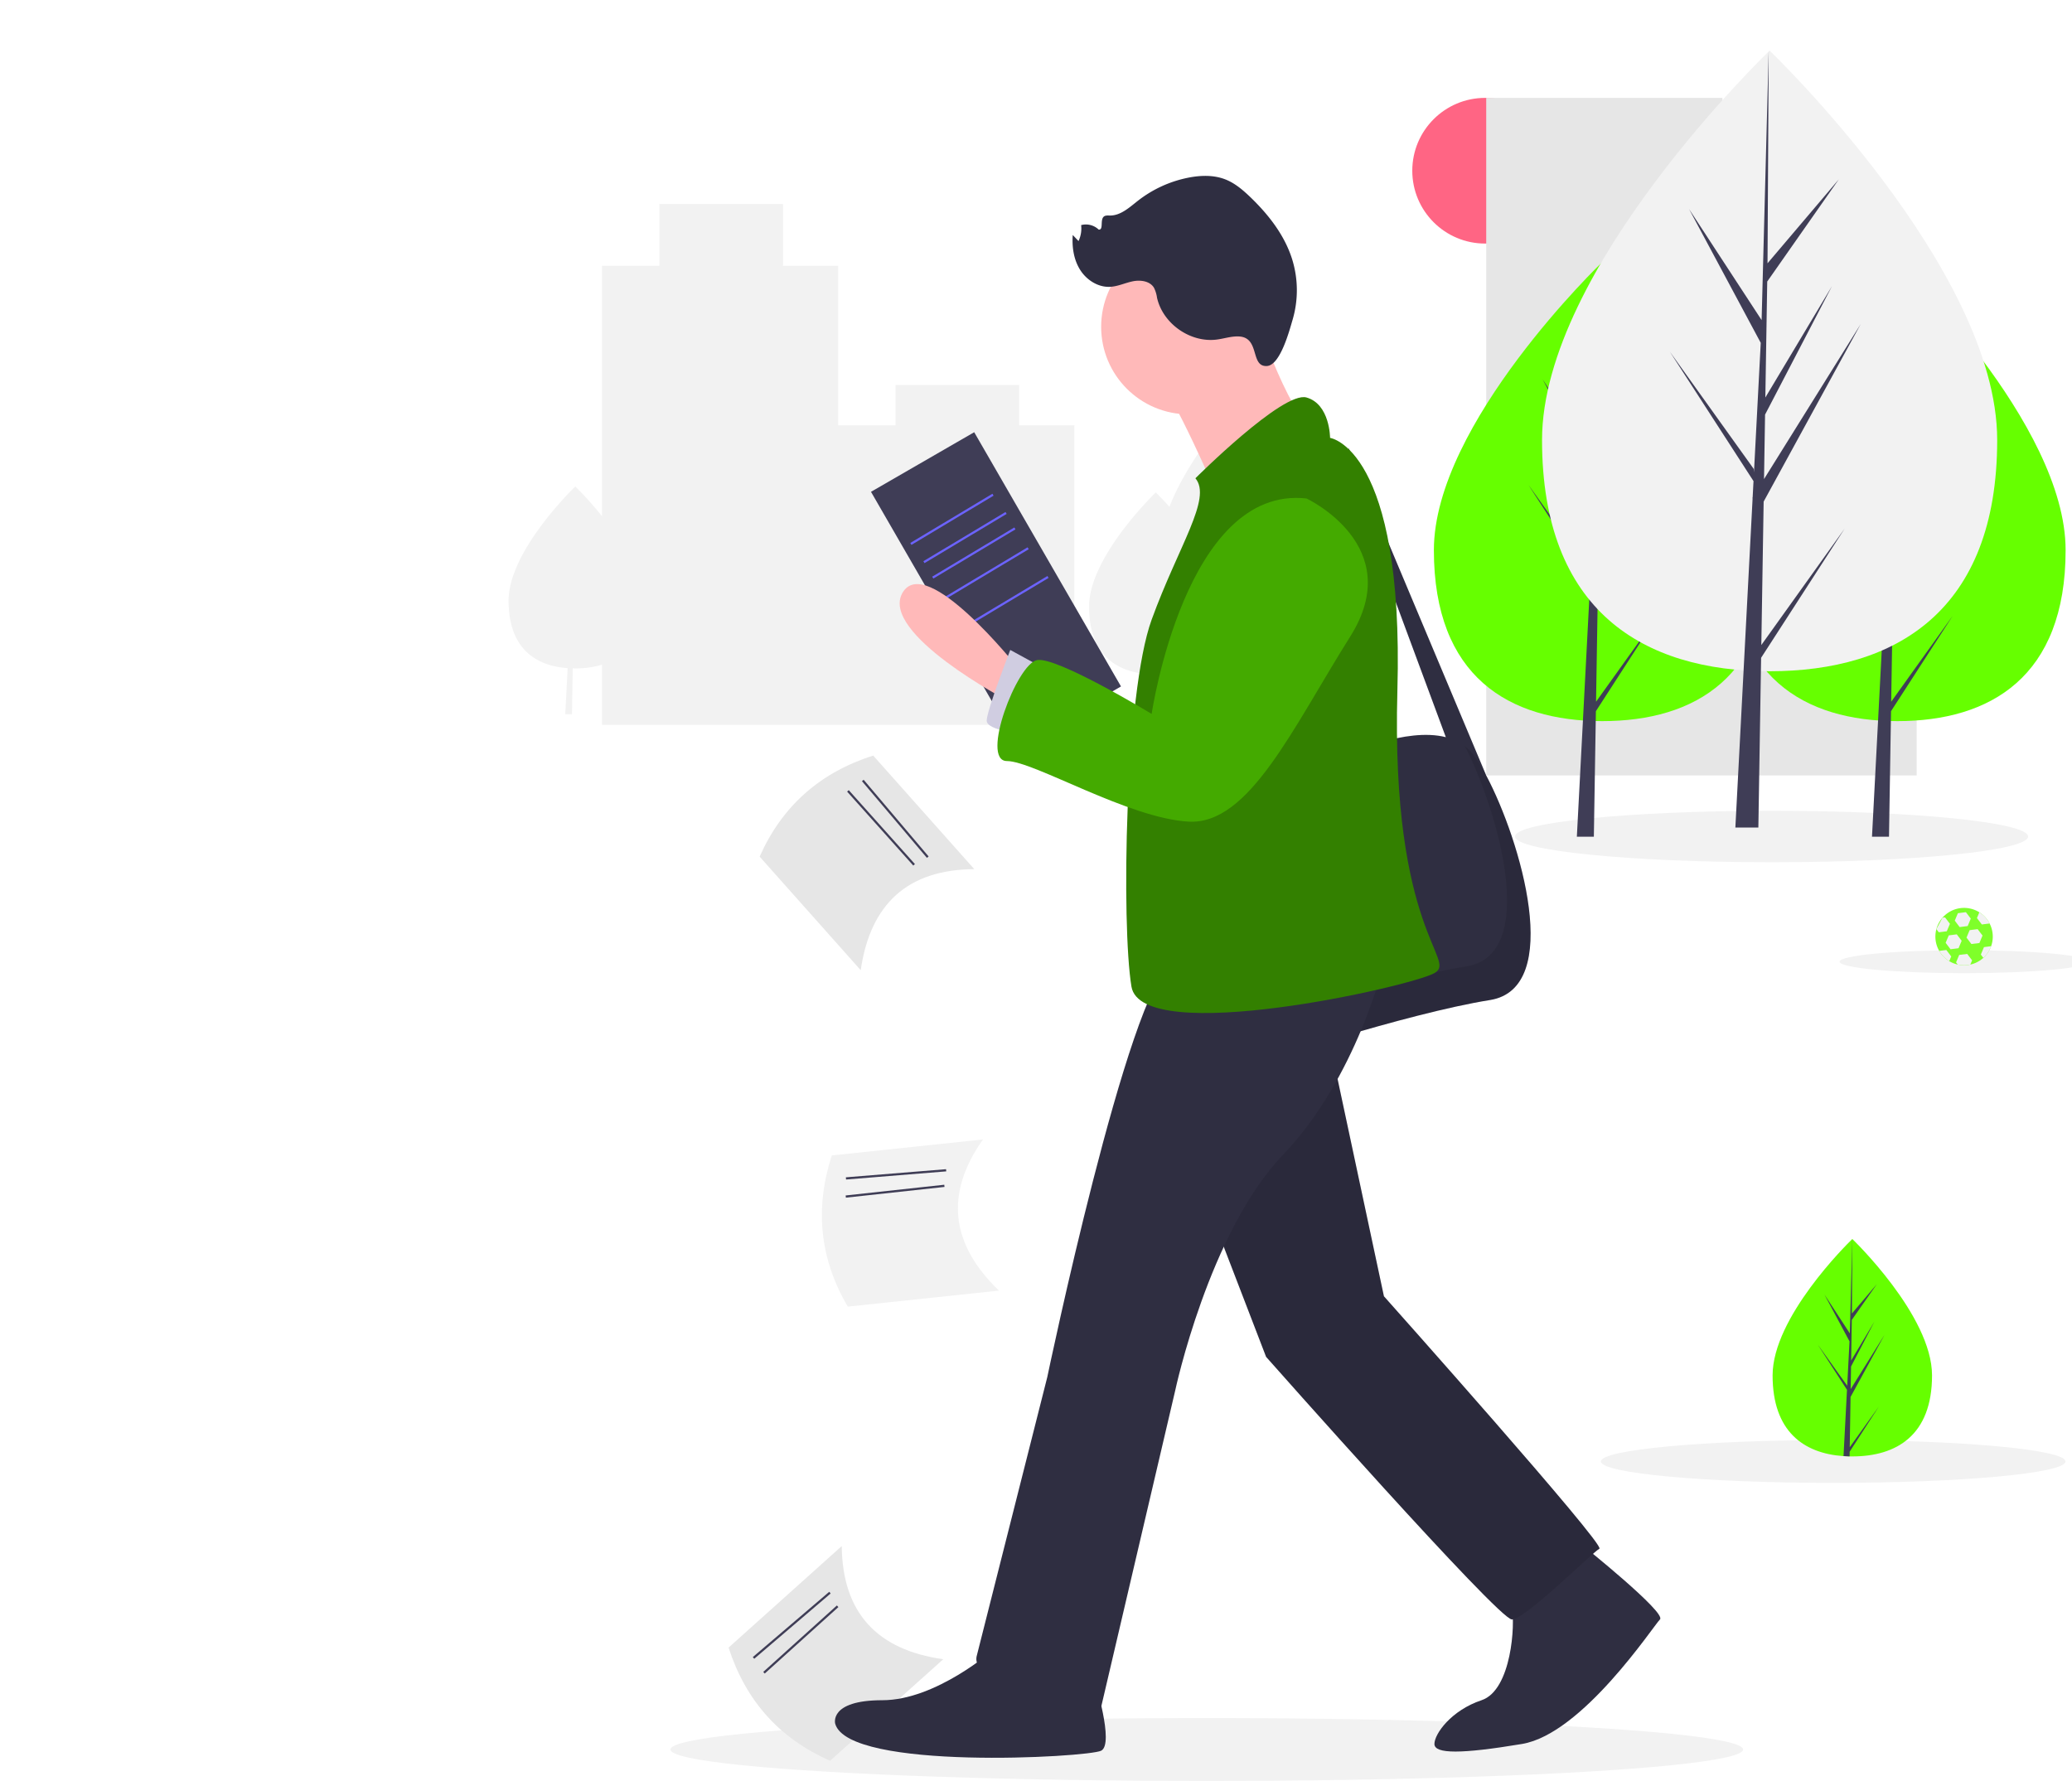 <?xml version="1.0" encoding="UTF-8" standalone="no"?>
<svg
   xmlns:dc="http://purl.org/dc/elements/1.1/"
   xmlns:cc="http://creativecommons.org/ns#"
   xmlns:rdf="http://www.w3.org/1999/02/22-rdf-syntax-ns#"
   xmlns:svg="http://www.w3.org/2000/svg"
   xmlns="http://www.w3.org/2000/svg"
   xmlns:sodipodi="http://sodipodi.sourceforge.net/DTD/sodipodi-0.dtd"
   xmlns:inkscape="http://www.inkscape.org/namespaces/inkscape"
   id="a07b0c17-3700-4c07-9cd3-d5e614437a2a"
   data-name="Layer 1"
   width="938.747"
   height="806.925"
   viewBox="0 0 938.747 806.925"
   version="1.1"
   sodipodi:docname="undraw_absorbed_in_xahs.svg"
   inkscape:version="0.92.4 (5da689c313, 2019-01-14)">
  <defs
     id="defs566" />
  <sodipodi:namedview
     pagecolor="#ffffff"
     bordercolor="#666666"
     borderopacity="1"
     objecttolerance="10"
     gridtolerance="10"
     guidetolerance="10"
     inkscape:pageopacity="0"
     inkscape:pageshadow="2"
     inkscape:window-width="1366"
     inkscape:window-height="706"
     id="namedview564"
     showgrid="false"
     inkscape:zoom="0.82722584"
     inkscape:cx="396.6583"
     inkscape:cy="483.06514"
     inkscape:window-x="-8"
     inkscape:window-y="-8"
     inkscape:window-maximized="1"
     inkscape:current-layer="a07b0c17-3700-4c07-9cd3-d5e614437a2a" />
  <title
     id="title445">absorbed in</title>
  <path
     d="M702.265,217.542s-.068.065-.186.18l.001-.18-.005.183c-2.529,2.46-30.692,30.249-41.618,58.435-3.627-4.035-6.192-6.497-6.192-6.497s-.044.043-.122.118l.001-.118-.003.12c-2.061,2.004-30.096,29.67-30.096,51.593,0,21.166,11.703,29.52,26.766,30.586l-1.093,20.878h3.052l.338-20.772c.384.009.769.014,1.157.014,11.13,0,20.849-3.542,26.093-12.647a53.912,53.912,0,0,0,16.637,3.671l-1.667,31.855h4.657l.515-31.692c.586.013,1.174.022,1.766.022,25.465,0,46.108-12.125,46.108-46.85S702.265,217.542,702.265,217.542Z"
     transform="translate(-130.627 -46.538)"
     fill="#f2f2f2"
     id="path451" />
  <path
     d="M592.373,239.233V220.962h-56v18.271h-26V166.962h-25v-28h-56v28h-26V280.418A154.532,154.532,0,0,0,391.265,266.962s-.045.043-.122.118l.001-.118-.003.12c-2.061,2.004-30.096,29.67-30.096,51.593,0,21.166,11.703,29.52,26.766,30.586l-1.093,20.878h3.053l.337-20.772c.384.009.769.014,1.157.014a40.127,40.127,0,0,0,12.108-1.711v27.291h214V239.233Z"
     transform="translate(-130.627 -46.538)"
     fill="#f2f2f2"
     id="path453" />
  <ellipse
     cx="546.747"
     cy="792.675"
     rx="243"
     ry="14.25"
     fill="#f2f2f2"
     id="ellipse503" />
  <path
     d="M557.987,798.313,506.72,844.31c-22.987-10.08-38.249-27.233-45.996-51.267L511.99,747.046C512.313,777.269,527.963,794.08,557.987,798.313Z"
     transform="translate(-130.627 -46.538)"
     fill="#e6e6e6"
     id="path505" />
  <rect
     x="466.564"
     y="782.427"
     width="45.541"
     height="0.999"
     transform="translate(-521.851 458.831) rotate(-40.499)"
     fill="#3f3d56"
     id="rect507" />
  <rect
     x="470.975"
     y="788.876"
     width="44.944"
     height="0.999"
     transform="translate(-532.341 487.318) rotate(-42.059)"
     fill="#3f3d56"
     id="rect509" />
  <path
     d="M583.226,631.301l-68.494,7.248c-12.726-21.635-15.048-44.477-7.248-68.494l68.494-7.248C558.536,587.491,561.372,610.283,583.226,631.301Z"
     transform="translate(-130.627 -46.538)"
     fill="#f2f2f2"
     id="path511" />
  <rect
     x="513.828"
     y="578.116"
     width="45.541"
     height="0.999"
     transform="translate(-175.687 -1.22) rotate(-4.641)"
     fill="#3f3d56"
     id="rect513" />
  <rect
     x="513.681"
     y="585.752"
     width="44.944"
     height="0.999"
     transform="translate(-190.815 14.806) rotate(-6.201)"
     fill="#3f3d56"
     id="rect515" />
  <path
     d="M520.585,486.124l-45.789-51.453c10.173-22.946,27.387-38.139,51.453-45.789l45.789,51.453C541.814,440.536,524.94,456.118,520.585,486.124Z"
     transform="translate(-130.627 -46.538)"
     fill="#e6e6e6"
     id="path517" />
  <rect
     x="535.749"
     y="394.764"
     width="0.999"
     height="45.541"
     transform="translate(-273.431 399.014) rotate(-40.268)"
     fill="#3f3d56"
     id="rect519" />
  <rect
     x="529.284"
     y="399.149"
     width="0.999"
     height="44.944"
     transform="translate(-276.789 414.216) rotate(-41.827)"
     fill="#3f3d56"
     id="rect521" />
  <rect
     x="554.873"
     y="246.962"
     width="54"
     height="133"
     transform="translate(-209.402 286.395) rotate(-30)"
     fill="#3f3d56"
     id="rect523" />
  <rect
     x="540.222"
     y="281.329"
     width="43.382"
     height="1"
     transform="translate(-195.582 282.307) rotate(-30.925)"
     fill="#6c63ff"
     id="rect525" />
  <rect
     x="546.143"
     y="289.596"
     width="43.382"
     height="1"
     transform="translate(-198.988 286.525) rotate(-30.925)"
     fill="#6c63ff"
     id="rect527" />
  <rect
     x="550.143"
     y="296.596"
     width="43.382"
     height="1"
     transform="translate(-202.017 289.575) rotate(-30.925)"
     fill="#6c63ff"
     id="rect529" />
  <rect
     x="556.143"
     y="305.596"
     width="43.382"
     height="1"
     transform="translate(-205.789 293.938) rotate(-30.925)"
     fill="#6c63ff"
     id="rect531" />
  <rect
     x="565.143"
     y="318.596"
     width="43.382"
     height="1"
     transform="translate(-211.191 300.412) rotate(-30.925)"
     fill="#6c63ff"
     id="rect533" />
  <path
     d="M741.62,388.304s25.741-12.381,44.059-7.766L741.62,261.714V249.512l62.362,148.379h0c15.592,29.39,35.304,96.374,1.696,101.752-38.13,6.101-106.763,28.979-106.763,28.979L683.663,395.93Z"
     transform="translate(-130.627 -46.538)"
     fill="#2f2e41"
     id="path535" />
  <path
     d="M591.389,348.649s-41.18-51.856-51.856-33.554S587.48,364.183,587.48,364.183Z"
     transform="translate(-130.627 -46.538)"
     fill="#ffb9b9"
     id="path537" />
  <path
     d="M605.116,350.174l-16.777-9.151s-10.676,27.453-10.676,32.029,16.777,6.101,16.777,6.101Z"
     transform="translate(-130.627 -46.538)"
     fill="#d0cde1"
     id="path539" />
  <circle
     cx="538.547"
     cy="148.068"
     r="39.655"
     fill="#ffb9b9"
     id="circle541" />
  <path
     d="M699.677,190.03s16.777,50.331,28.979,53.382-47.281,25.928-47.281,25.928-18.302-42.705-27.453-53.382S699.677,190.03,699.677,190.03Z"
     transform="translate(-130.627 -46.538)"
     fill="#ffb9b9"
     id="path543" />
  <path
     d="M795.002,484.391c32.875-5.26,14.73-69.473-.671-99.78a20.195,20.195,0,0,1,3.721,3.693c15.252,19.827,45.756,105.238,7.626,111.339s-106.763,28.979-106.763,28.979l-2.075-18.052C716.451,504.273,765.102,489.175,795.002,484.391Z"
     transform="translate(-130.627 -46.538)"
     opacity="0.1"
     id="path545" />
  <path
     d="M847.62,746.723s38.13,30.504,35.079,33.554-35.079,51.856-62.533,56.432-39.655,4.576-39.655,0,7.626-15.252,21.353-19.827,15.252-35.079,13.727-41.18S847.62,746.723,847.62,746.723Z"
     transform="translate(-130.627 -46.538)"
     fill="#2f2e41"
     id="path547" />
  <path
     d="M733.231,519.47l24.403,114.389s100.662,112.864,97.612,114.389-33.554,32.029-39.655,32.029-111.339-118.965-111.339-118.965l-38.13-99.137Z"
     transform="translate(-130.627 -46.538)"
     fill="#2f2e41"
     id="path549" />
  <path
     d="M733.231,519.47l24.403,114.389s100.662,112.864,97.612,114.389-33.554,32.029-39.655,32.029-111.339-118.965-111.339-118.965l-38.13-99.137Z"
     transform="translate(-130.627 -46.538)"
     opacity="0.1"
     id="path551" />
  <path
     d="M757.634,482.866S745.433,534.722,711.879,569.801s-48.806,106.763-48.806,106.763L629.519,819.932s-59.482-7.626-56.432-22.878l32.029-126.591s36.604-175.397,56.432-187.598S757.634,482.866,757.634,482.866Z"
     transform="translate(-130.627 -46.538)"
     fill="#2f2e41"
     id="path553" />
  <path
     d="M626.468,807.731s9.151,28.979,3.05,32.029S515.13,848.911,509.029,827.558c0,0-3.05-10.676,21.353-10.676s50.331-22.878,50.331-22.878Z"
     transform="translate(-130.627 -46.538)"
     fill="#2f2e41"
     id="path555" />
  <path
     d="M672.224,263.239s39.655-39.655,50.331-36.605,10.676,18.302,10.676,18.302,33.554,4.576,30.504,114.389,27.453,122.015,16.777,128.116S647.821,520.995,643.245,493.542s-3.05-132.691,9.151-166.245S679.85,272.39,672.224,263.239Z"
     transform="translate(-130.627 -46.538)"
     fill="#575a89"
     id="path557"
     style="fill:#338000" />
  <path
     d="M722.555,272.39s45.756,21.353,19.827,62.533S696.627,420.333,669.174,418.808s-70.159-27.453-82.36-27.453,4.576-44.23,13.727-45.756,51.856,24.403,51.856,24.403S667.648,266.289,722.555,272.39Z"
     transform="translate(-130.627 -46.538)"
     fill="#575a89"
     id="path559"
     style="fill:#44aa00" />
  <path
     d="M692.05,198.987c-3.383-.202-6.686.941-10.045,1.387-12.019,1.596-24.522-7.126-27.176-18.956a14.545,14.545,0,0,0-1.39-4.529c-1.85-3.02-6.062-3.596-9.535-2.901s-6.765,2.32-10.301,2.505c-5.461.287-10.703-3.075-13.613-7.705s-3.734-10.326-3.341-15.78l2.618,2.747a13.297,13.297,0,0,0,1.185-7.226,8.386,8.386,0,0,1,7.943,2.032c2.308.246.566-4.281,2.281-5.846.718-.655,1.819-.532,2.791-.522,4.911.047,8.883-3.709,12.753-6.732a54.191,54.191,0,0,1,22.888-10.44c5.545-1.082,11.441-1.255,16.7.809,4.319,1.696,7.933,4.784,11.278,8,8.233,7.917,15.523,17.218,18.948,28.114a47.328,47.328,0,0,1,.227,27.444c-1.38,4.658-5.539,20.611-11.629,20.982C696.98,212.839,701.574,199.556,692.05,198.987Z"
     transform="translate(-130.627 -46.538)"
     fill="#2f2e41"
     id="path561" />
  <circle
     cx="672.855"
     cy="77.353"
     r="33"
     id="circle447"
     style="fill:#ff6584" />
  <polygon
     points="200.747,191.425 150.747,191.425 150.747,204.425 140.747,204.425 140.747,21.425 33.747,21.425 33.747,328.425 121.747,328.425 140.747,328.425 228.747,328.425 228.747,204.425 200.747,204.425 "
     id="polygon449"
     transform="translate(639.608,22.928)"
     style="fill:#e6e6e6" />
  <ellipse
     cx="802.63"
     cy="379.013"
     rx="116.225"
     ry="11.66"
     id="ellipse457"
     style="fill:#f2f2f2;stroke-width:0.959" />
  <ellipse
     cx="889.857"
     cy="435.723"
     rx="56.417"
     ry="5.2"
     id="ellipse461"
     style="fill:#f2f2f2" />
  <ellipse
     cx="830.564"
     cy="662.167"
     rx="105.248"
     ry="9.702"
     id="ellipse467"
     style="fill:#f2f2f2" />
  <path
     d="m 875.334,623.179 c 0,27.201 -16.17,36.699 -36.118,36.699 q -0.693,0 -1.384,-0.015 c -0.924,-0.02 -1.84,-0.064 -2.744,-0.125 -18.003,-1.274 -31.99,-11.26 -31.99,-36.558 0,-26.18 33.455,-59.215 35.969,-61.66 l 0.004,-0.004 c 0.097,-0.095 0.145,-0.141 0.145,-0.141 0,0 36.118,34.604 36.118,61.806 z"
     id="path469"
     style="fill:#66ff00"
     inkscape:connector-curvature="0" />
  <path
     d="m 838.045,655.716 13.21,-18.458 -13.243,20.485 -0.035,2.119 c -0.924,-0.02 -1.84,-0.064 -2.744,-0.125 l 1.424,-27.215 -0.011,-0.211 0.024,-0.04 0.134,-2.57 -13.276,-20.536 13.318,18.608 0.031,0.546 1.076,-20.562 -11.366,-21.22 11.505,17.611 1.12,-42.63 0.004,-0.145 v 0.141 l -0.187,33.616 11.315,-13.327 -11.362,16.223 -0.299,18.41 10.565,-17.668 -10.609,20.377 -0.167,10.235 15.338,-24.592 -15.395,28.163 z"
     id="path471"
     inkscape:connector-curvature="0"
     style="fill:#3f3d56" />
  <path
     d="m 935.855,249.256 c 0,57.425 -34.138,77.476 -76.25,77.476 -42.112,0 -76.25,-20.051 -76.25,-77.476 0,-57.425 76.25,-130.478 76.25,-130.478 0,0 76.25,73.054 76.25,130.478 z"
     id="path473"
     style="fill:#66ff00"
     inkscape:connector-curvature="0" />
  <polygon
     points="218,246.96 250.5,187.503 218.122,239.421 218.473,217.811 240.872,174.795 218.566,212.092 218.566,212.093 219.198,173.227 243.183,138.981 219.297,167.115 219.692,95.849 217.212,190.193 217.416,186.301 193.03,148.974 217.025,193.772 214.753,237.178 214.685,236.026 186.573,196.746 214.6,240.096 214.316,245.524 214.265,245.606 214.288,246.052 208.524,356.177 216.226,356.177 217.15,299.295 245.108,256.051 217.219,295.019 "
     id="polygon475"
     transform="translate(639.608,22.928)"
     style="fill:#3f3d56" />
  <path
     d="m 802.138,249.256 c 0,57.425 -34.138,77.476 -76.25,77.476 -42.112,0 -76.25,-20.051 -76.25,-77.476 0,-57.425 76.25,-130.478 76.25,-130.478 0,0 76.25,73.054 76.25,130.478 z"
     id="path477"
     style="fill:#66ff00"
     inkscape:connector-curvature="0" />
  <polygon
     points="84.283,246.96 116.782,187.503 84.405,239.421 84.756,217.811 107.155,174.795 84.849,212.092 84.849,212.093 85.481,173.227 109.465,138.981 85.58,167.115 85.974,95.849 83.495,190.193 83.699,186.301 59.313,148.974 83.308,193.772 81.036,237.178 80.968,236.026 52.856,196.746 80.883,240.096 80.599,245.524 80.548,245.606 80.571,246.052 74.807,356.177 82.509,356.177 83.433,299.295 111.391,256.051 83.502,295.019 "
     id="polygon479"
     transform="translate(639.608,22.928)"
     style="fill:#3f3d56" />
  <path
     d="m 904.855,199.367 c 0,77.652 -46.163,104.766 -103.108,104.766 -56.945,0 -103.108,-27.113 -103.108,-104.766 0,-77.652 103.108,-176.439 103.108,-176.439 0,0 103.108,98.786 103.108,176.439 z"
     id="path481"
     inkscape:connector-curvature="0"
     style="fill:#f2f2f2" />
  <polygon
     points="159.438,204.338 203.385,123.938 159.604,194.143 160.078,164.922 190.367,106.754 160.204,157.189 160.204,157.189 161.058,104.633 193.491,58.324 161.192,96.369 161.725,0 158.373,127.575 158.648,122.312 125.673,71.838 158.12,132.415 155.047,191.111 154.956,189.553 116.941,136.436 154.841,195.057 154.456,202.397 154.387,202.507 154.419,203.11 146.624,352.026 157.039,352.026 158.288,275.108 196.095,216.632 158.382,269.326 "
     id="polygon483"
     transform="translate(639.608,22.928)"
     style="fill:#3f3d56" />
  <path
     d="m 902.855,424.353 a 12.939,12.939 0 0 1 -0.745,4.355 13.106,13.106 0 0 1 -3.522,5.283 12.966,12.966 0 0 1 -5.909,3.049 12.732,12.732 0 0 1 -2.825,0.313 13.137,13.137 0 0 1 -6.725,-1.867 13.108,13.108 0 0 1 -4.544,-4.645 13.001,13.001 0 1 1 24.269,-6.488 z"
     id="path485"
     style="fill:#7fff2a"
     inkscape:connector-curvature="0" />
  <polygon
     points="241.613,392.732 243.829,395.645 242.417,399.02 238.789,399.48 237.696,398.039 240.449,392.88 "
     id="polygon487"
     transform="translate(639.608,22.928)"
     style="fill:#f2f2f2" />
  <polygon
     points="244.104,407.163 241.889,404.25 243.305,400.875 246.934,400.414 249.149,403.326 247.734,406.701 "
     id="polygon489"
     transform="translate(639.608,22.928)"
     style="fill:#f2f2f2" />
  <path
     d="m 884.029,433.346 -0.898,2.139 a 13.108,13.108 0 0 1 -4.544,-4.645 l 3.226,-0.408 z"
     id="path491"
     inkscape:connector-curvature="0"
     style="fill:#f2f2f2" />
  <polygon
     points="248.241,397.117 246.026,394.204 247.441,390.83 251.071,390.368 253.285,393.281 251.87,396.655 "
     id="polygon493"
     transform="translate(639.608,22.928)"
     style="fill:#f2f2f2" />
  <polygon
     points="253.559,404.799 251.344,401.886 252.759,398.512 256.389,398.05 258.604,400.963 257.189,404.337 "
     id="polygon495"
     transform="translate(639.608,22.928)"
     style="fill:#f2f2f2" />
  <path
     d="m 893.483,435.119 -0.804,1.92 a 12.732,12.732 0 0 1 -2.825,0.313 12.864,12.864 0 0 1 -2.878,-0.325 l -0.75,-0.987 1.412,-3.374 3.628,-0.461 z"
     id="path497"
     inkscape:connector-curvature="0"
     style="fill:#f2f2f2" />
  <path
     d="m 901.419,418.414 -3.522,0.449 -2.216,-2.913 1.093,-2.606 a 13.008,13.008 0 0 1 4.645,5.07 z"
     id="path499"
     inkscape:connector-curvature="0"
     style="fill:#f2f2f2" />
  <path
     d="m 902.11,428.708 a 13.106,13.106 0 0 1 -3.522,5.283 l -1.135,-1.495 1.412,-3.374 z"
     id="path501"
     inkscape:connector-curvature="0"
     style="fill:#f2f2f2" />
</svg>
